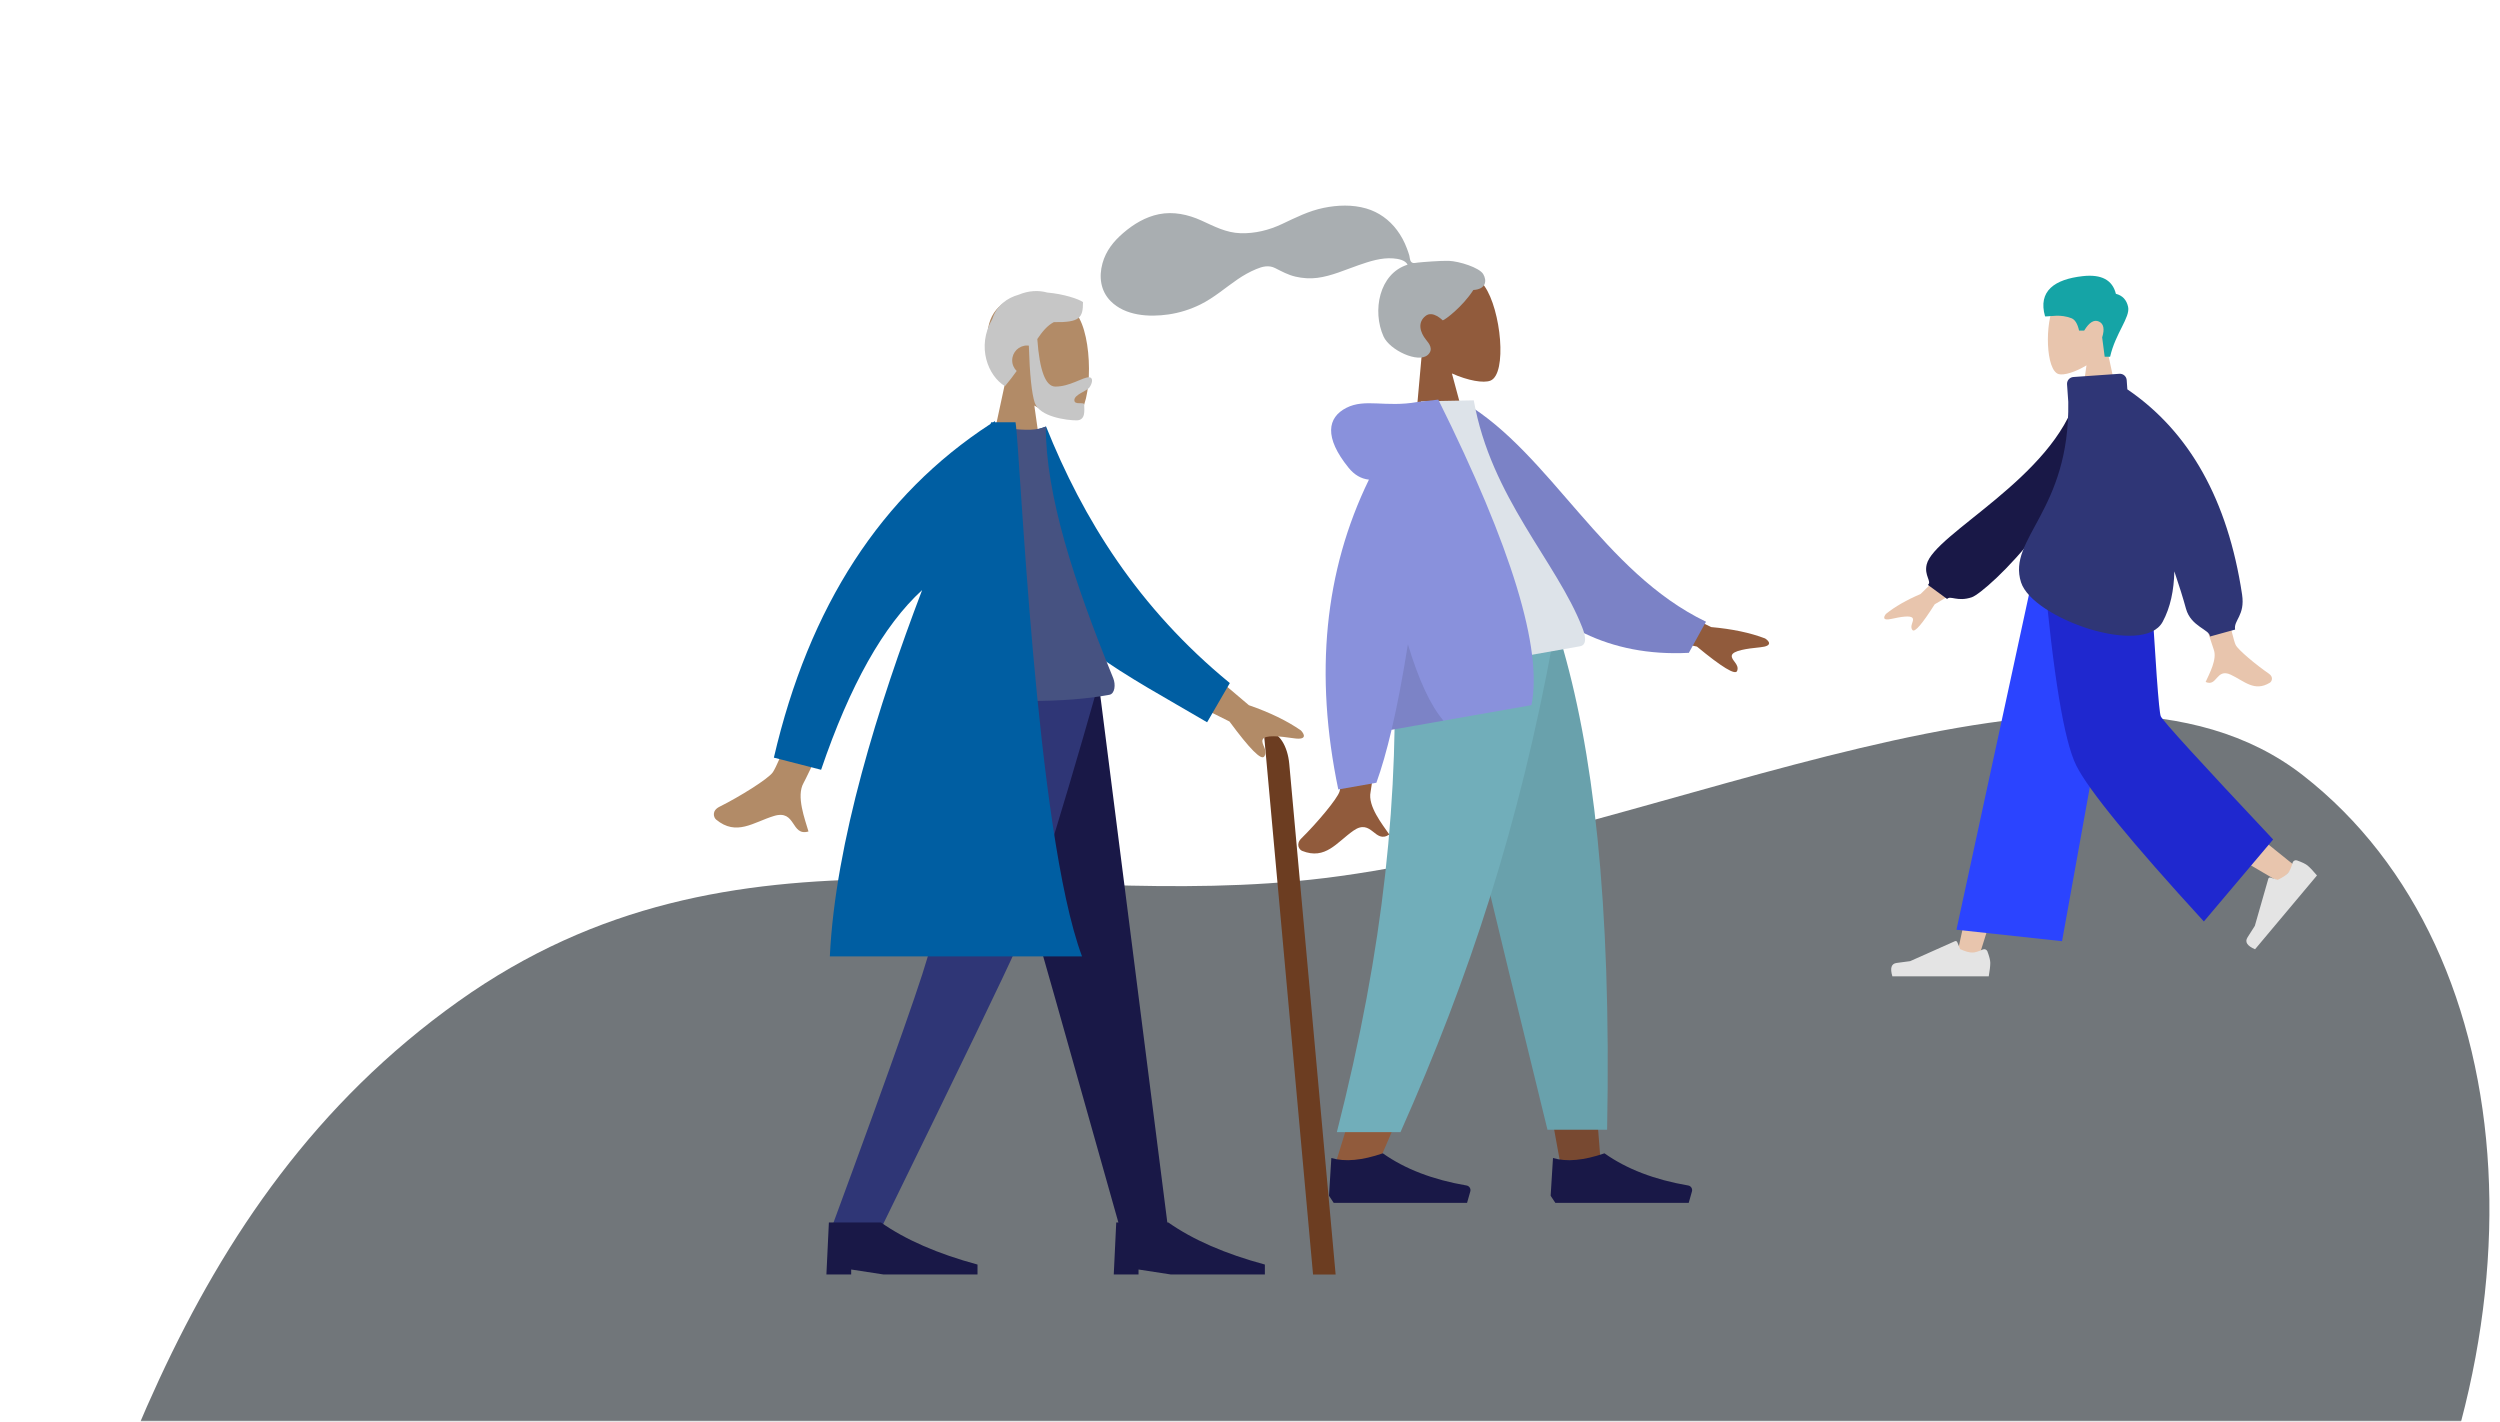 <svg width="816" height="464" viewBox="0 0 816 464" fill="none" xmlns="http://www.w3.org/2000/svg">
<mask id="mask0_1261_8044" style="mask-type:alpha" maskUnits="userSpaceOnUse" x="0" y="0" width="816" height="464">
<rect width="816" height="464" fill="#EFEFEF"/>
</mask>
<g mask="url(#mask0_1261_8044)">
<path fill-rule="evenodd" clip-rule="evenodd" d="M751.661 253.044C826.147 311.054 833.353 439.635 767.424 547.556C706.938 646.568 565.329 657.898 462.722 726.017C382.792 779.081 328.947 870.421 242.846 895.814C134.968 927.628 11.782 939.199 -40.494 874.421C-92.939 809.432 -34.803 693.968 -0.282 594.536C32.424 500.329 56.316 393.252 149.61 326.85C240.548 262.124 334.839 298.558 432.357 286.604C543.506 272.978 681.226 198.189 751.661 253.044Z" fill="#71767A"/>
</g>
<path fill-rule="evenodd" clip-rule="evenodd" d="M412.501 238.923H414.014C417.392 238.923 420.272 243.347 420.82 249.373L435.95 415.999H428.58" fill="#6C3D21"/>
<path fill-rule="evenodd" clip-rule="evenodd" d="M328.167 124.488C324.441 120.114 321.919 114.755 322.341 108.749C323.555 91.445 347.642 95.252 352.327 103.985C357.013 112.719 356.456 134.872 350.401 136.433C347.986 137.055 342.841 135.53 337.605 132.374L340.892 155.625H321.486L328.167 124.488Z" fill="#B28B67"/>
<path fill-rule="evenodd" clip-rule="evenodd" d="M338.575 110.66C339.318 121.007 341.283 126.181 344.47 126.181C349.251 126.181 353.307 123.146 355.405 123.146C356.934 123.146 356.593 125.06 355.579 126.479C354.743 127.649 350.67 128.777 350.67 130.592C350.67 132.407 353.888 131.003 353.888 132.079C353.888 133.86 354.453 137.207 351.363 137.207C348.236 137.207 339.27 136.067 337.733 131.426C336.742 128.431 336.101 122.224 335.81 112.805C335.62 112.783 335.427 112.771 335.231 112.771C332.552 112.771 330.38 114.943 330.38 117.623C330.38 118.983 330.94 120.212 331.842 121.093C330.719 122.678 329.461 124.333 328.019 126.041C322.604 122.792 318.585 113.28 323.88 104.143C325.343 99.666 328.656 97.275 332.569 96.165C335.739 94.839 339.029 94.69 341.807 95.485C347.252 95.952 352.113 97.612 353.491 98.598C353.491 103.753 352.493 105.282 343.961 105.147C341.865 106.254 340.254 108.161 338.575 110.66Z" fill="#C6C6C6"/>
<path fill-rule="evenodd" clip-rule="evenodd" d="M315.018 222.736L344.332 325.607L365.72 401.429H381.32L358.592 222.736H315.018Z" fill="#191847"/>
<path fill-rule="evenodd" clip-rule="evenodd" d="M307.178 222.736C306.5 275.757 304.188 304.676 303.476 309.493C302.764 314.311 291.999 344.956 271.182 401.429H287.342C313.844 347.252 328.638 316.607 331.724 309.493C334.811 302.379 344.335 273.46 358.68 222.736H307.178Z" fill="#2F3676"/>
<path fill-rule="evenodd" clip-rule="evenodd" d="M269.738 415.983L270.547 399.003H287.526C295.578 404.663 306.089 409.245 319.06 412.749V415.983H288.335L277.824 414.366V415.983H269.738Z" fill="#191847"/>
<path fill-rule="evenodd" clip-rule="evenodd" d="M363.531 415.983L364.34 399.003H381.32C389.371 404.663 399.883 409.245 412.854 412.749V415.983H382.128L371.617 414.366V415.983H363.531Z" fill="#191847"/>
<path fill-rule="evenodd" clip-rule="evenodd" d="M383.227 209.484L407.635 230.176C414.481 232.547 420.148 235.298 424.634 238.428C425.669 239.513 426.863 241.647 422.301 240.974C417.739 240.3 412.91 239.797 412.168 241.317C411.426 242.837 414.071 244.902 412.644 246.924C411.692 248.271 407.91 244.461 401.296 235.493L376.556 223.146L383.227 209.484ZM272.703 200.53L287.024 202.61C271.652 235.962 263.41 253.601 262.3 255.526C259.802 259.858 262.74 267.402 263.888 271.395C258.084 273.071 259.938 264.104 252.599 266.34C245.9 268.382 240.372 273.01 233.738 267.507C232.922 266.83 232.235 264.618 234.828 263.328C241.287 260.117 250.77 254.24 252.244 252.074C254.254 249.12 261.074 231.939 272.703 200.53Z" fill="#B28B67"/>
<path fill-rule="evenodd" clip-rule="evenodd" d="M332.559 142.148L341.433 139.214C353.471 169.284 371.423 198.379 401.418 222.955L394.001 235.751C367.639 220.223 342.685 208.16 332.559 184.859C329.161 177.038 332.282 151.499 332.559 142.148Z" fill="#005EA2"/>
<path fill-rule="evenodd" clip-rule="evenodd" d="M302.081 226.779C327.5 229.474 347.509 229.474 362.105 226.779C363.914 226.445 364.199 223.417 363.36 221.362C350.3 189.362 341.345 161.44 341.345 139.213C338.948 140.421 334.755 140.603 328.763 139.757C312.662 162.662 305.26 188.943 302.081 226.779Z" fill="#465281"/>
<path fill-rule="evenodd" clip-rule="evenodd" d="M324.76 137.837H331.47C333.033 147.026 337.961 271.462 353.174 312.168H270.858C272.643 274.878 286.72 230.084 300.981 192.6C288.371 204.139 277.38 223.691 268.009 251.256L252.59 247.298C264.055 197.898 287.625 161.588 323.302 138.37C323.38 138.191 323.456 138.014 323.533 137.837H324.127C324.345 137.697 324.564 137.557 324.784 137.417L324.76 137.837V137.837Z" fill="#005EA2"/>
<path fill-rule="evenodd" clip-rule="evenodd" d="M464.072 115.54C460.045 111.84 457.041 107.069 456.742 101.346C455.882 84.857 479.081 85.659 484.521 93.367C489.961 101.075 492.004 122.069 486.464 124.246C484.255 125.114 479.218 124.271 473.905 121.896L479.707 143.482L461.373 145.733L464.072 115.54Z" fill="#915B3C"/>
<path fill-rule="evenodd" clip-rule="evenodd" d="M472.903 85.14C470.438 85.041 463.898 85.567 462.699 85.715C461.932 85.809 461.122 86.086 460.582 85.438C460.139 84.907 460.156 83.915 459.963 83.26C459.738 82.498 459.461 81.754 459.182 81.011C458.388 78.898 457.336 76.924 455.983 75.116C453.443 71.724 450.028 69.242 445.955 68.053C441.457 66.741 436.571 66.914 432.022 67.851C427.153 68.853 422.901 71.023 418.445 73.121C414.199 75.12 409.636 76.262 404.921 76.12C400.17 75.976 396.337 73.881 392.11 71.966C387.782 70.005 382.984 68.964 378.27 69.917C373.87 70.807 370 73.145 366.628 76.046C363.472 78.761 360.974 81.868 359.85 85.947C358.64 90.334 359.205 94.918 362.49 98.261C367.253 103.107 375.045 103.555 381.37 102.639C385.028 102.109 388.548 100.997 391.861 99.354C396.28 97.162 399.933 93.919 403.979 91.155C405.878 89.858 407.868 88.739 409.989 87.85C412.047 86.986 414.113 86.452 416.201 87.502C418.41 88.614 420.404 89.728 422.845 90.294C425.186 90.837 427.616 91.003 430.001 90.692C434.642 90.085 439.043 88.076 443.435 86.552C447.017 85.31 450.857 84.039 454.701 84.338C456.305 84.463 458.671 84.837 459.436 86.394C450.134 89.287 447.842 101.512 451.585 109.82C453.605 114.305 462.976 118.686 466.058 115.82C468.011 114.004 466.459 112.125 465.452 110.883C463.523 108.504 462.565 105.261 465.329 103.101C467.713 101.237 470.87 104.58 470.921 104.569C471.622 104.427 477.311 100.219 480.903 94.656C485.089 94.392 485.383 91.575 484.115 89.457C482.848 87.338 476.309 85.278 472.903 85.14Z" fill="#A9AEB1"/>
<path fill-rule="evenodd" clip-rule="evenodd" d="M467.65 208.659L495.843 305.81L509.103 378.752H522.413L509.127 208.659H467.65Z" fill="#784931"/>
<path fill-rule="evenodd" clip-rule="evenodd" d="M454.98 208.659C456.947 259.128 456.171 286.656 455.731 291.241C455.29 295.826 452.791 326.536 435.758 380.291H449.602C472.158 328.722 480.033 298.013 482.62 291.241C485.207 284.469 492.848 256.942 504.003 208.659H454.98Z" fill="#915B3C"/>
<path fill-rule="evenodd" clip-rule="evenodd" d="M467.045 208.659C474.378 242.089 487.062 295.451 505.096 368.746H524.562C526 293.516 519.884 244.002 509.292 208.659H467.045Z" fill="#69A1AC"/>
<path fill-rule="evenodd" clip-rule="evenodd" d="M454.882 208.659C456.808 259.128 451.815 308.85 436.349 369.532H457.119C479.717 318.733 495.914 269.257 506.984 208.659H454.882Z" fill="#71AEBA"/>
<path fill-rule="evenodd" clip-rule="evenodd" d="M433.785 390.297L434.549 377.982C439.021 379.29 444.623 378.777 451.353 376.443C458.59 381.569 467.701 385.07 478.685 386.944C479.523 387.087 480.086 387.883 479.943 388.721C479.934 388.775 479.922 388.829 479.907 388.882L478.851 392.606H451.353H435.313L433.785 390.297Z" fill="#191847"/>
<path fill-rule="evenodd" clip-rule="evenodd" d="M506.132 390.297L506.896 377.982C511.368 379.29 516.97 378.777 523.7 376.443C530.937 381.569 540.048 385.07 551.032 386.944C551.87 387.087 552.433 387.883 552.29 388.721C552.281 388.775 552.269 388.829 552.254 388.882L551.198 392.606H523.7H507.66L506.132 390.297Z" fill="#191847"/>
<path fill-rule="evenodd" clip-rule="evenodd" d="M531.209 191.187L558.517 204.678C565.386 205.291 571.253 206.527 576.117 208.384C577.323 209.148 578.917 210.845 574.549 211.273C570.18 211.702 565.604 212.349 565.269 213.924C564.933 215.499 567.852 216.797 566.999 218.992C566.431 220.456 562.06 217.808 553.886 211.048L528.193 205.341L531.209 191.187ZM438.487 208.168L454.337 205.438C450.124 238.734 447.798 256.416 447.359 258.486C446.372 263.142 451.251 269.107 453.465 272.384C448.704 275.609 447.744 266.945 441.758 271.129C436.294 274.948 432.651 280.763 425.026 277.733C424.089 277.36 422.816 275.559 424.784 273.63C429.686 268.822 436.543 260.713 437.24 258.318C438.191 255.053 438.607 238.336 438.487 208.168Z" fill="#915B3C"/>
<path fill-rule="evenodd" clip-rule="evenodd" d="M471.781 133.768L478.136 131.488C506.158 148.207 523.263 186.803 556.84 202.926L551.234 213.084C498.394 215.799 476.897 168.833 471.781 133.768Z" fill="#7B82C6"/>
<path fill-rule="evenodd" clip-rule="evenodd" d="M457.732 221.171C484.012 216.537 503.343 213.129 515.725 210.945C518.375 210.478 517.201 206.74 516.477 204.876C508.127 183.372 486.633 162.393 481.04 130.672L463.85 130.999C453.937 155.691 453.983 183.932 457.732 221.171Z" fill="#DDE3E9"/>
<path fill-rule="evenodd" clip-rule="evenodd" d="M446.82 156.555C444.267 156.285 442.056 154.995 440.186 152.686C432.127 142.732 433.264 136.269 439.446 133.12C445.628 129.971 452.18 133.057 462.59 131.221C463.157 131.121 463.681 131.065 464.165 131.053L469.454 130.429C493.457 178.699 503.591 211.942 499.856 230.156L454.212 238.204C452.619 244.987 450.967 250.749 449.255 255.49L436.817 257.683C428.973 220.042 432.308 186.333 446.82 156.555Z" fill="#8991DC"/>
<path fill-rule="evenodd" clip-rule="evenodd" d="M459.54 210.3C463.093 222.058 466.964 230.364 471.151 235.217L454.212 238.204C456.069 230.292 457.845 220.991 459.54 210.3L459.54 210.3Z" fill="black" fill-opacity="0.1"/>
<path fill-rule="evenodd" clip-rule="evenodd" d="M691.444 185.12L664.071 254.401L645.712 312.973H638.462L666.529 185.12L691.444 185.12Z" fill="#E8C5AD"/>
<path fill-rule="evenodd" clip-rule="evenodd" d="M696.969 185.389C697.26 209.735 701.511 242.513 702.19 244.03C702.643 245.042 718.273 257.908 749.081 282.628L744.088 287.972C707.738 266.777 688.722 254.767 687.04 251.94C684.516 247.699 676.302 208.68 669.707 185.389H696.969Z" fill="#E8C5AD"/>
<path fill-rule="evenodd" clip-rule="evenodd" d="M749.748 280.845C751.425 281.438 752.581 282 753.214 282.531C753.984 283.178 755.001 284.249 756.264 285.746C755.514 286.64 748.774 294.672 736.045 309.842C733.449 308.732 732.635 307.432 733.602 305.945C734.569 304.457 735.36 303.211 735.976 302.207L740.381 286.818C740.465 286.522 740.774 286.351 741.07 286.436C741.075 286.437 741.08 286.439 741.085 286.44L743.436 287.186C745.066 286.426 746.209 285.655 746.865 284.874C747.397 284.24 747.876 283.149 748.301 281.601L748.301 281.601C748.465 281.007 749.079 280.658 749.672 280.821C749.698 280.828 749.723 280.836 749.748 280.845Z" fill="#E4E4E4"/>
<path fill-rule="evenodd" clip-rule="evenodd" d="M648.694 310.538C649.317 312.204 649.629 313.45 649.629 314.277C649.629 315.282 649.462 316.75 649.127 318.679C647.96 318.679 637.475 318.679 617.672 318.679C616.854 315.977 617.326 314.518 619.087 314.303C620.848 314.087 622.311 313.893 623.476 313.719L638.096 307.201C638.378 307.076 638.707 307.202 638.833 307.484C638.835 307.488 638.837 307.493 638.839 307.498L639.779 309.778C641.409 310.538 642.734 310.919 643.753 310.919C644.581 310.919 645.725 310.584 647.184 309.915L647.184 309.915C647.744 309.659 648.406 309.905 648.663 310.465C648.674 310.489 648.684 310.513 648.694 310.538Z" fill="#E4E4E4"/>
<path fill-rule="evenodd" clip-rule="evenodd" d="M673.053 307.209L638.585 303.468L664.13 185.389H695.002L673.053 307.209Z" fill="#2B44FF"/>
<path fill-rule="evenodd" clip-rule="evenodd" d="M741.951 274.008L719.342 300.769C695.528 274.76 681.644 257.79 677.691 249.857C673.738 241.924 670.184 220.435 667.03 185.389H701.786C703.509 216.221 704.671 232.354 705.271 233.789C705.87 235.224 718.097 248.63 741.951 274.008Z" fill="#1F28CF"/>
<path fill-rule="evenodd" clip-rule="evenodd" d="M687.69 113.687C690.321 110.599 692.101 106.815 691.804 102.575C690.947 90.357 673.939 93.044 670.631 99.211C667.322 105.378 667.715 121.019 671.991 122.121C673.696 122.561 677.329 121.484 681.026 119.256L678.705 135.673H692.407L687.69 113.687Z" fill="#E8C5AD"/>
<path fill-rule="evenodd" clip-rule="evenodd" d="M688.743 116.438C690.463 108.787 695.362 103.571 694.614 100.152C694.115 97.872 692.786 96.454 690.625 95.899C689.508 91.379 685.905 89.457 679.815 90.132C670.681 91.144 665.107 94.937 667.514 103.284C669.727 103.284 672.399 102.484 676.093 103.855C677.265 104.29 678.104 105.639 678.608 107.903H680.278C681.898 105.217 683.496 104.23 685.071 104.941C686.646 105.653 687.004 107.383 686.145 110.13L686.967 116.438H688.743Z" fill="#15A4A6"/>
<path fill-rule="evenodd" clip-rule="evenodd" d="M642.673 178.473L626.875 193.885C622.278 195.846 618.511 198.011 615.575 200.381C614.915 201.177 614.196 202.703 617.303 202.02C620.409 201.337 623.708 200.759 624.291 201.769C624.875 202.779 623.155 204.327 624.234 205.65C624.953 206.531 627.373 203.727 631.492 197.238L647.92 187.553L642.673 178.473ZM719.927 164.525L707.715 164.571C717.016 194.705 721.954 210.483 722.527 211.905C723.818 215.103 721.087 219.974 719.919 222.591C723.723 224.293 723.317 217.99 728.115 220.222C732.495 222.26 735.826 225.951 740.886 222.829C741.508 222.446 742.19 221 740.543 219.871C736.439 217.057 730.526 212.133 729.727 210.512C728.638 208.302 725.371 192.973 719.927 164.525Z" fill="#E8C5AD"/>
<path fill-rule="evenodd" clip-rule="evenodd" d="M682.714 129.882L677.892 129.055C670.295 155.909 631.262 174.214 628.866 184.253C627.987 187.934 630.637 189.795 629.268 190.917L635.537 195.505C636.598 194.267 638.863 196.532 643.594 194.948C648.324 193.363 682.714 161.68 682.714 129.882Z" fill="#191847"/>
<path fill-rule="evenodd" clip-rule="evenodd" d="M675.084 131.182C675.64 166.735 655.088 175.804 659.666 190.067C663.446 201.844 699.63 214.505 705.892 202.96C708.426 198.287 709.576 192.635 709.707 186.49C711.307 191.211 712.573 195.275 713.504 198.683C715.11 204.561 721.337 205.495 721.337 207.76L729.54 205.495C728.984 202.419 732.851 200.921 731.814 194.048C727.168 163.253 714.685 140.931 694.365 127.082L694.154 124.075C694.068 122.846 693.002 121.92 691.773 122.006L676.752 123.056C675.523 123.142 674.596 124.208 674.682 125.437L675.084 131.182Z" fill="#2F3676"/>
</svg>
